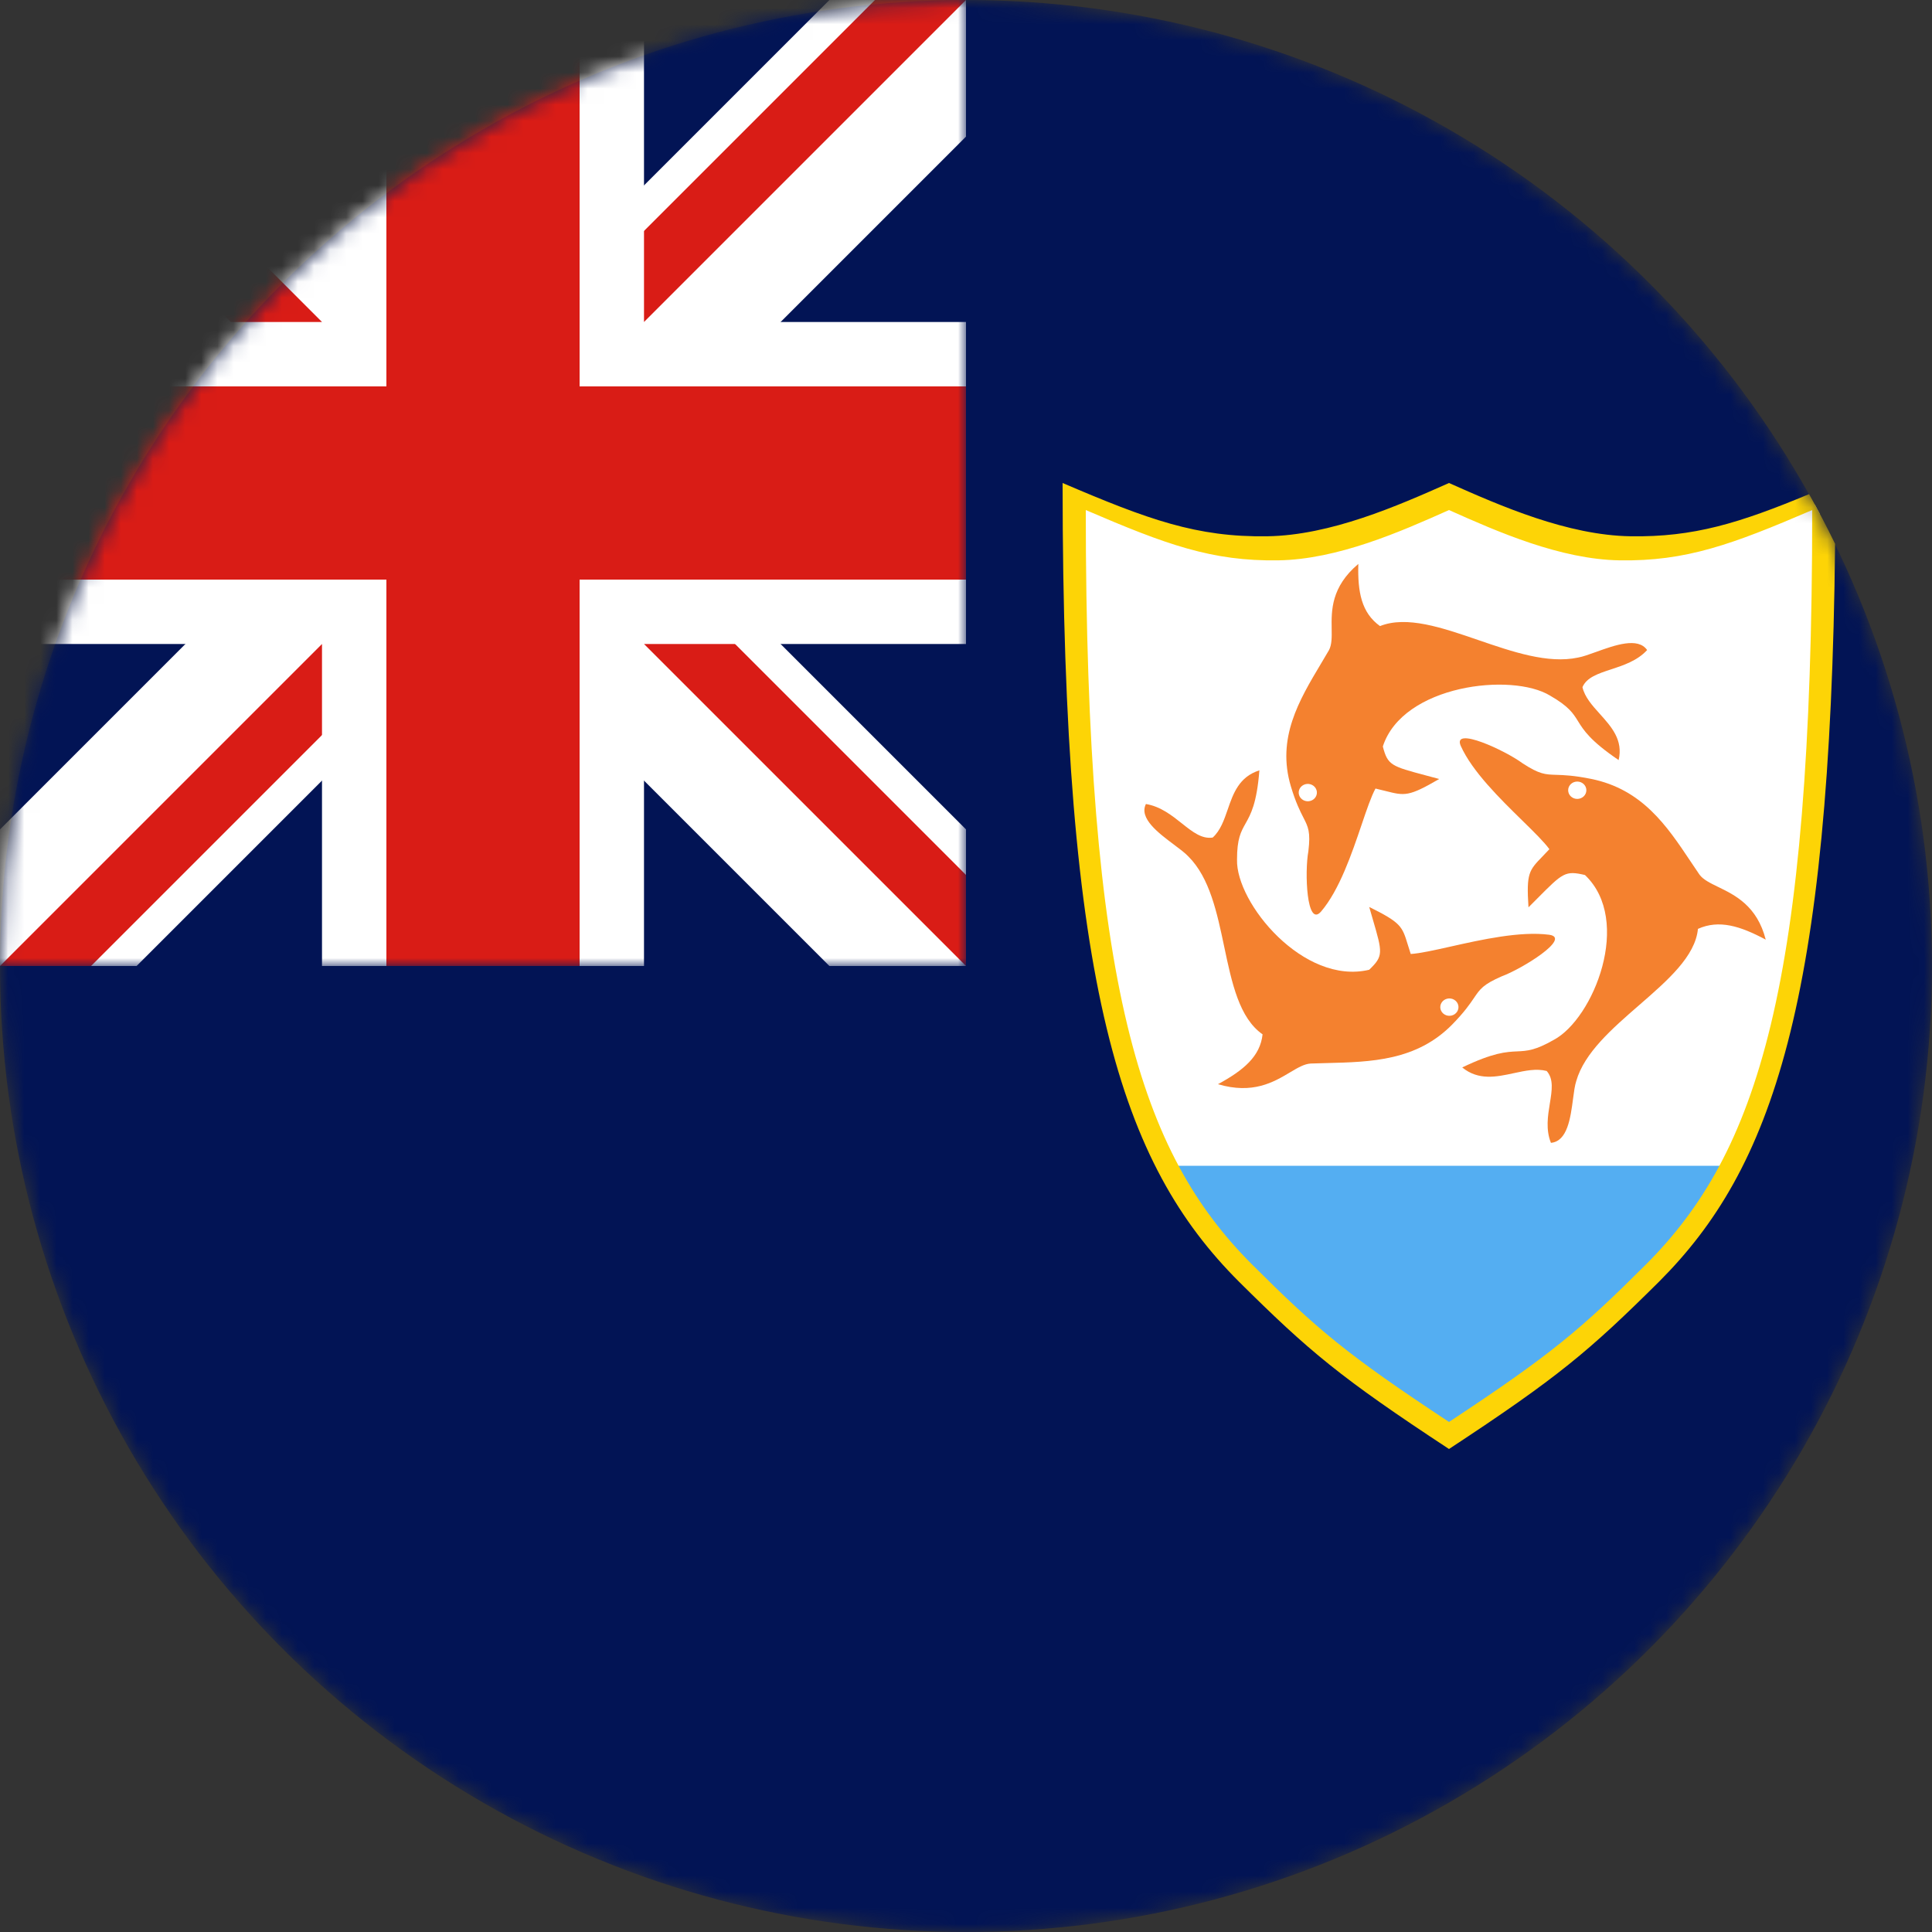 <svg width="120" height="120" viewBox="0 0 120 120" fill="none" xmlns="http://www.w3.org/2000/svg">
<rect x="0" y="0" width="120" height="120" fill="#333333" stroke="none"/>
<g clip-path="url(#clip0_909_264836)">
<mask id="mask0_909_264836" style="mask-type:alpha" maskUnits="userSpaceOnUse" x="0" y="0" width="120" height="120">
<circle cx="60" cy="60" r="60" fill="#021455"/>
</mask>
<g mask="url(#mask0_909_264836)">
<circle cx="60" cy="60" r="60" fill="#021455"/>
<path d="M113.04 31.926C112.984 61.57 109.482 71.866 102.528 78.82C98.347 82.971 96.493 84.533 90.001 88.8C83.509 84.533 81.655 82.971 77.474 78.82C70.463 71.809 66.961 61.402 66.961 31.2C72.06 33.383 74.966 34.442 79.171 34.377C82.933 34.319 86.919 32.572 90.001 31.2C93.083 32.572 97.069 34.319 100.831 34.377C104.948 34.441 107.819 33.427 112.723 31.336C112.83 31.532 112.936 31.729 113.04 31.926Z" fill="white"/>
<path d="M72.74 72.411C74.084 74.962 75.66 77.007 77.473 78.82C81.655 82.971 83.508 84.533 90 88.8C96.492 84.533 98.346 82.971 102.528 78.82C104.341 77.007 105.917 74.962 107.26 72.411H72.74Z" fill="#54AEF2"/>
<path fill-rule="evenodd" clip-rule="evenodd" d="M113.981 33.777C113.694 62.346 110.052 72.601 103.049 79.604C98.694 83.928 96.763 85.555 90 90C83.237 85.555 81.306 83.928 76.951 79.604C69.648 72.301 66 61.461 66 30C71.312 32.274 74.339 33.377 78.719 33.309C82.638 33.249 86.789 31.429 90 30C93.211 31.429 97.362 33.249 101.281 33.309C105.192 33.37 108.024 32.497 112.367 30.691C112.934 31.702 113.472 32.731 113.981 33.777ZM79.396 34.804C75.278 34.868 72.433 33.827 67.44 31.68C67.44 61.379 70.869 71.612 77.734 78.506C81.828 82.588 83.643 84.124 90 88.32C96.357 84.124 98.172 82.588 102.266 78.506C109.131 71.612 112.56 61.379 112.56 31.68C107.567 33.827 104.722 34.868 100.604 34.804C96.921 34.747 93.018 33.029 90 31.68C86.982 33.029 83.079 34.747 79.396 34.804Z" fill="#FDD406"/>
<path fill-rule="evenodd" clip-rule="evenodd" d="M94.551 50.963C93.171 49.611 91.436 47.912 90.727 46.321C90.201 45.089 93.49 46.608 94.573 47.412C95.623 48.095 95.965 48.106 96.669 48.127C97.13 48.142 97.747 48.161 98.822 48.378C102.011 49.022 103.536 51.305 105.016 53.521C105.195 53.789 105.373 54.056 105.554 54.319C105.782 54.634 106.212 54.843 106.717 55.089C107.767 55.599 109.137 56.265 109.673 58.363C108.08 57.511 106.772 57.108 105.462 57.694C105.3 59.399 103.58 60.893 101.806 62.435C100.13 63.891 98.406 65.39 97.904 67.147C97.814 67.417 97.761 67.818 97.703 68.26C97.549 69.431 97.357 70.89 96.331 70.984C95.999 70.157 96.139 69.305 96.264 68.535C96.395 67.734 96.511 67.022 96.068 66.521C95.43 66.353 94.735 66.503 94.022 66.657C92.949 66.888 91.837 67.129 90.821 66.301C92.76 65.371 93.555 65.334 94.231 65.303C94.841 65.275 95.353 65.251 96.519 64.582C98.978 63.26 101.421 57.18 98.445 54.349C97.219 54.06 97.069 54.212 95.497 55.794C95.328 55.965 95.142 56.151 94.937 56.356C94.799 54.236 94.964 54.065 95.806 53.196C95.933 53.064 96.076 52.917 96.235 52.744C95.906 52.291 95.277 51.675 94.551 50.963ZM98.532 49.083C98.532 49.38 98.279 49.622 97.966 49.622C97.654 49.622 97.401 49.38 97.401 49.083C97.401 48.785 97.654 48.544 97.966 48.544C98.279 48.544 98.532 48.785 98.532 49.083Z" fill="#F4812F"/>
<path fill-rule="evenodd" clip-rule="evenodd" d="M84.57 51.23C83.96 53.025 83.195 55.28 82.051 56.621C81.153 57.641 81.026 54.158 81.266 52.87C81.409 51.666 81.259 51.373 80.95 50.769C80.748 50.373 80.478 49.844 80.177 48.837C79.284 45.848 80.689 43.496 82.053 41.213C82.218 40.937 82.382 40.662 82.542 40.387C82.727 40.047 82.72 39.587 82.712 39.047C82.695 37.924 82.672 36.458 84.368 35.026C84.321 36.766 84.559 38.057 85.714 38.887C87.371 38.228 89.561 38.979 91.819 39.755C93.953 40.487 96.148 41.24 98.012 40.843C98.305 40.793 98.701 40.65 99.138 40.492C100.296 40.075 101.739 39.555 102.306 40.376C101.693 41.042 100.838 41.322 100.065 41.576C99.261 41.84 98.547 42.075 98.289 42.682C98.431 43.299 98.895 43.815 99.371 44.344C100.087 45.14 100.83 45.966 100.536 47.209C98.768 46.009 98.363 45.355 98.017 44.8C97.707 44.3 97.445 43.879 96.281 43.208C93.906 41.753 87.125 42.534 85.89 46.365C86.195 47.533 86.406 47.589 88.608 48.175C88.845 48.238 89.105 48.307 89.39 48.385C87.488 49.492 87.253 49.432 86.053 49.129C85.872 49.083 85.669 49.032 85.434 48.978C85.168 49.467 84.89 50.284 84.57 51.23ZM80.966 48.752C81.242 48.613 81.584 48.714 81.73 48.977C81.876 49.24 81.77 49.566 81.494 49.706C81.218 49.845 80.876 49.744 80.73 49.481C80.584 49.218 80.69 48.891 80.966 48.752Z" fill="#F4812F"/>
<path fill-rule="evenodd" clip-rule="evenodd" d="M90.092 58.795C92.019 58.363 94.44 57.821 96.235 58.061C97.615 58.265 94.554 60.171 93.274 60.642C92.119 61.148 91.933 61.422 91.551 61.986C91.3 62.356 90.965 62.85 90.216 63.617C87.995 65.891 85.158 65.961 82.403 66.029C82.07 66.037 81.738 66.046 81.408 66.058C81.007 66.082 80.597 66.326 80.117 66.612C79.118 67.207 77.813 67.984 75.651 67.341C77.237 66.479 78.273 65.617 78.421 64.245C76.972 63.234 76.514 61.059 76.041 58.816C75.595 56.696 75.136 54.515 73.815 53.2C73.618 52.987 73.285 52.737 72.917 52.462C71.944 51.733 70.731 50.825 71.175 49.938C72.089 50.093 72.784 50.646 73.411 51.145C74.064 51.664 74.644 52.126 75.323 52.022C75.803 51.587 76.026 50.941 76.255 50.28C76.599 49.283 76.956 48.251 78.223 47.847C78.061 49.91 77.684 50.579 77.364 51.148C77.076 51.661 76.833 52.092 76.834 53.389C76.756 56.079 80.964 61.207 85.042 60.234C85.933 59.38 85.875 59.179 85.261 57.08C85.195 56.854 85.123 56.606 85.045 56.333C87.022 57.312 87.091 57.535 87.439 58.67C87.491 58.842 87.55 59.035 87.623 59.254C88.2 59.218 89.078 59.022 90.092 58.795ZM89.732 63.017C89.465 62.863 89.378 62.532 89.539 62.277C89.7 62.021 90.047 61.939 90.315 62.092C90.583 62.245 90.669 62.577 90.508 62.832C90.348 63.087 90 63.17 89.732 63.017Z" fill="#F4812F"/>
</g>
<g clip-path="url(#clip1_909_264836)">
<mask id="mask1_909_264836" style="mask-type:alpha" maskUnits="userSpaceOnUse" x="0" y="0" width="60" height="60">
<path d="M0 60C1.39116e-06 44.087 6.321 28.826 17.574 17.574C28.826 6.321 44.087 -1.8976e-07 60 0L60 60L0 60Z" fill="#D9D9D9"/>
</mask>
<g mask="url(#mask1_909_264836)">
<path d="M0 0H60V60H0V0Z" fill="#021455"/>
<path d="M60 8.485L38.485 30L60 51.515V60H51.515L30 38.485L8.485 60H0V51.515L21.515 30L0 8.485V0H8.485L30 21.515L51.515 0H60V8.485Z" fill="white"/>
<path d="M30 35.657L5.657 60H0L30 30V35.657Z" fill="#D91C16"/>
<path d="M60 54.343V60L30 30H35.657L60 54.343Z" fill="#D91C16"/>
<path d="M30 30H24.343L0 5.657V0L30 30Z" fill="#D91C16"/>
<path d="M60 0L30 30V24.343L54.343 0H60Z" fill="#D91C16"/>
<path d="M40 0V20H60V40H40V60H20V40H0V20H20V0H40Z" fill="white"/>
<path d="M36 0V24H60V36H36V60H24V36H0V24H24V0H36Z" fill="#D91C16"/>
</g>
</g>
</g>
<defs>
<clipPath id="clip0_909_264836">
<rect width="120" height="120" fill="white"/>
</clipPath>
<clipPath id="clip1_909_264836">
<rect width="60" height="60" fill="white"/>
</clipPath>
</defs>
</svg>
